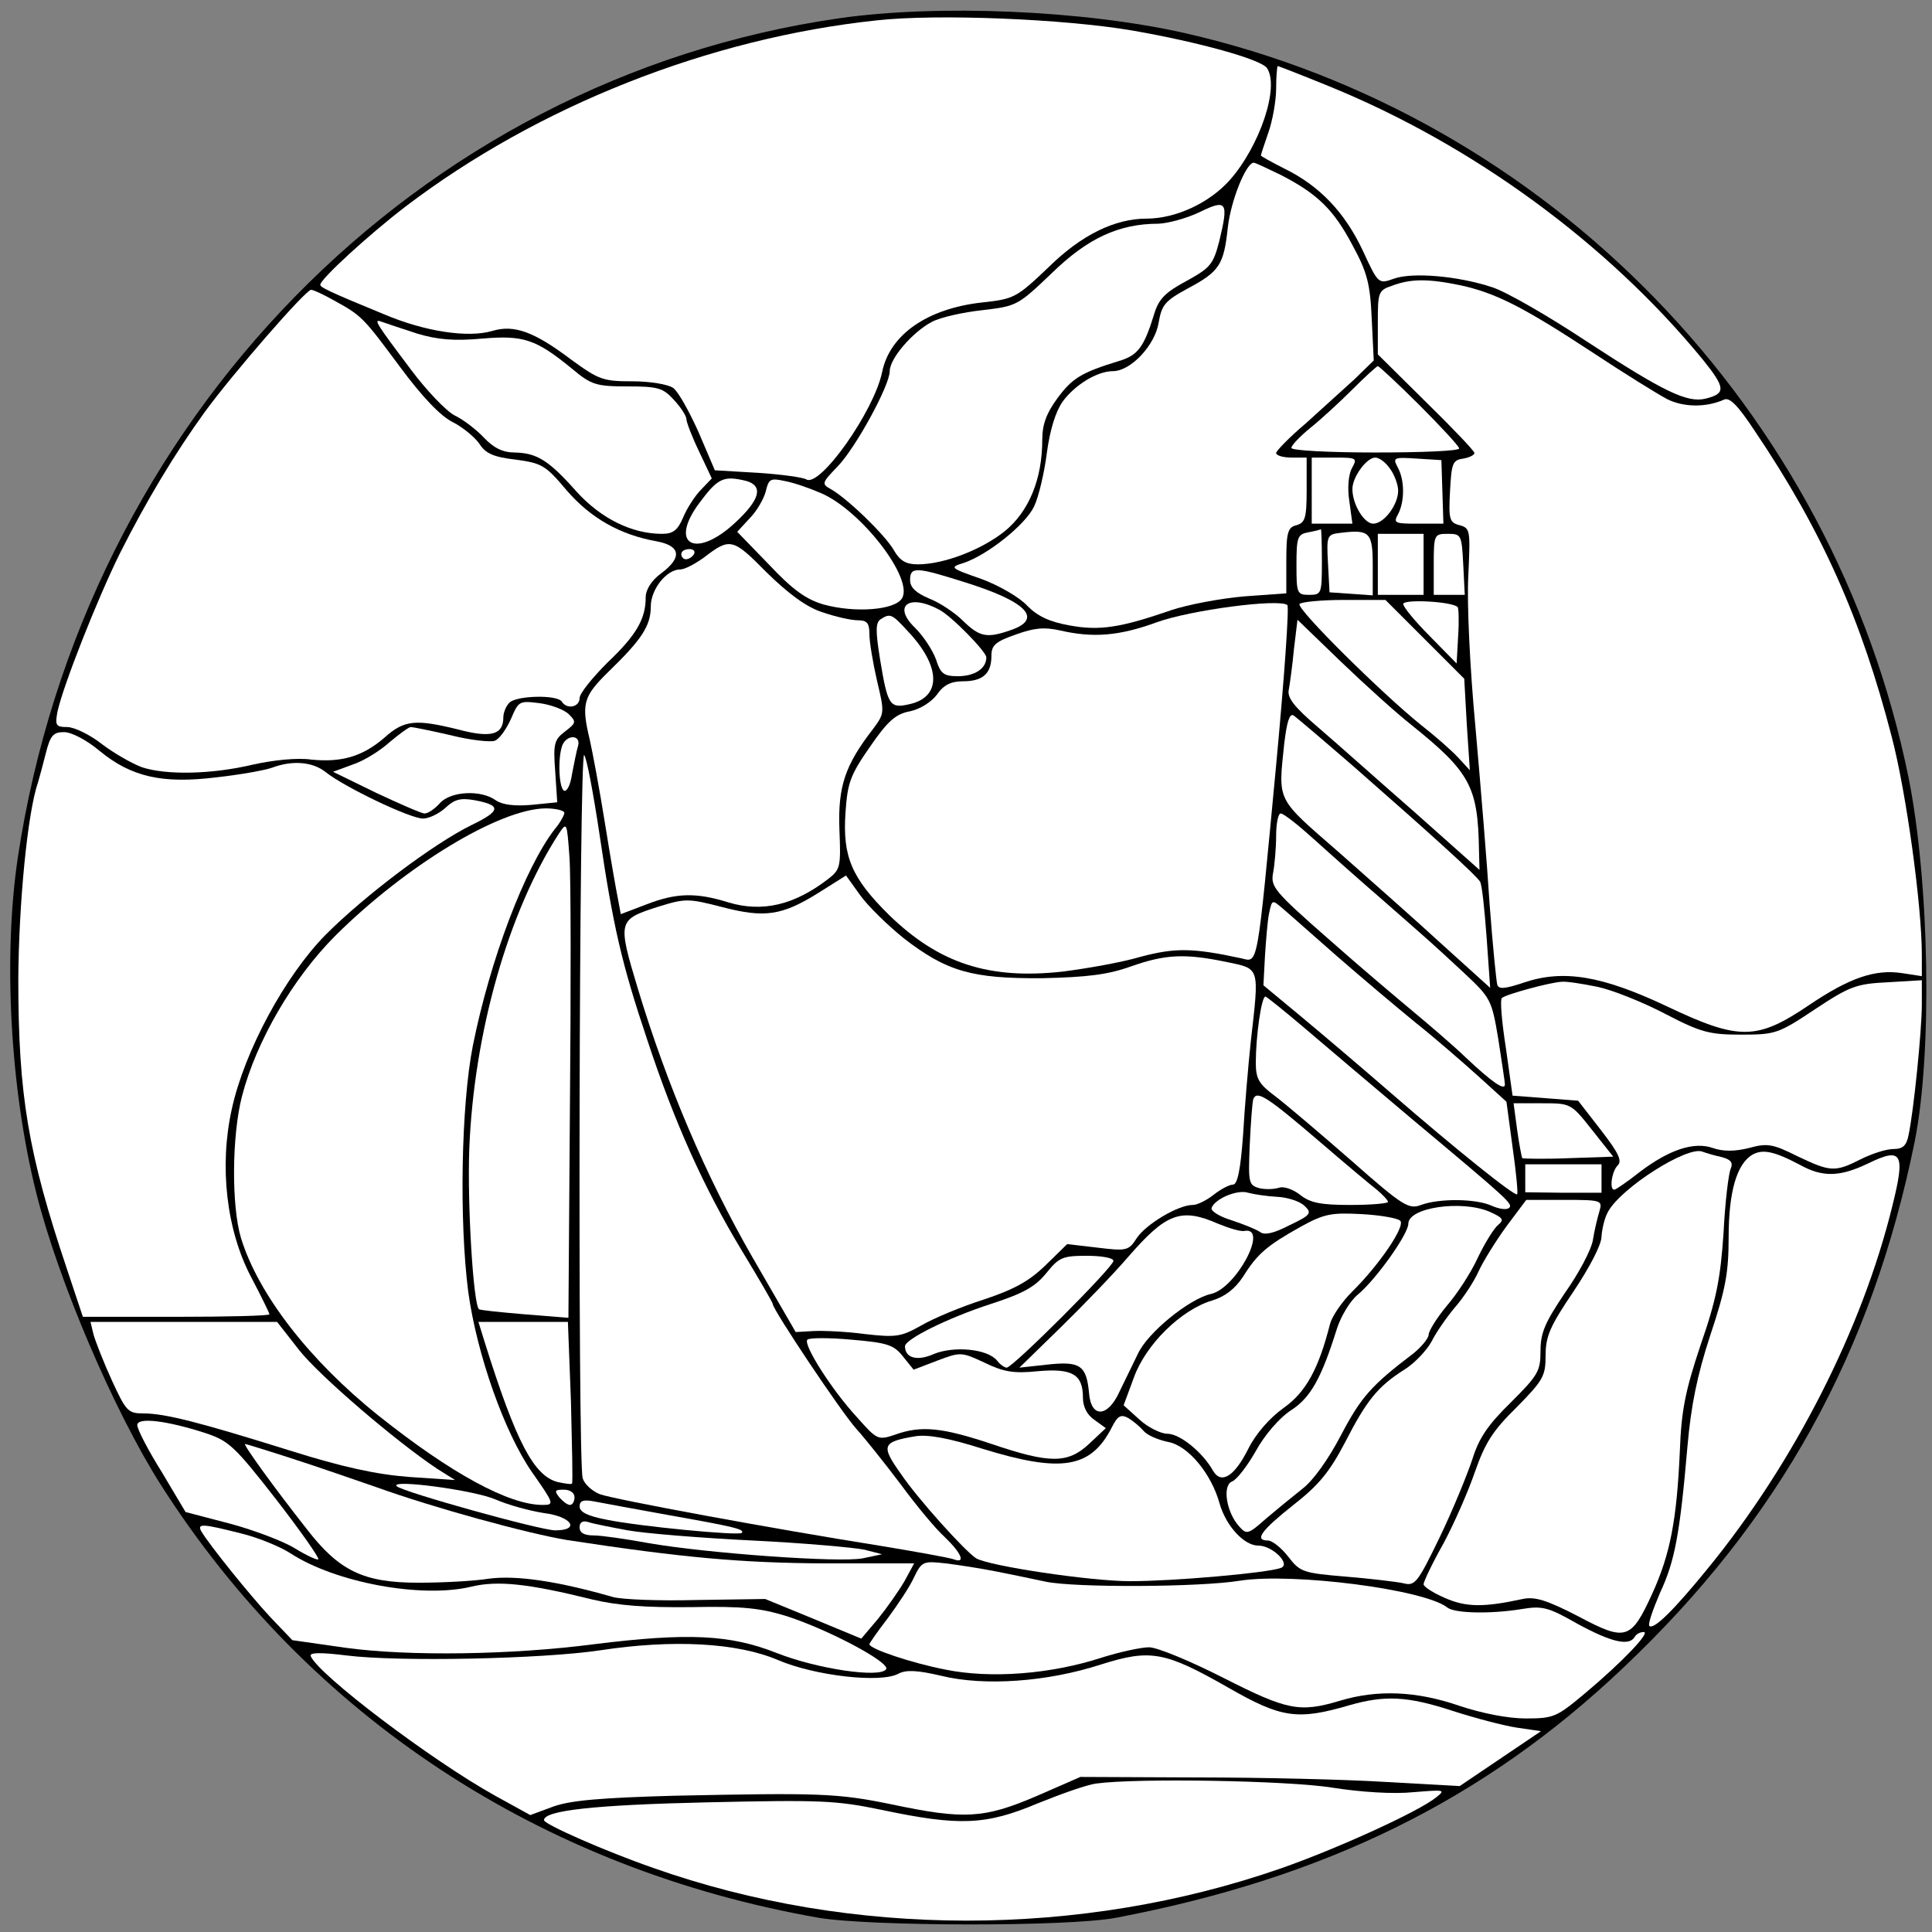 <?xml version="1.0" standalone="no"?>
<!DOCTYPE svg PUBLIC "-//W3C//DTD SVG 20010904//EN"
 "http://www.w3.org/TR/2001/REC-SVG-20010904/DTD/svg10.dtd">
<svg id="lighthouse" version="1.0" xmlns="http://www.w3.org/2000/svg"
 width="380pt" height="380pt" viewBox="0 0 380 380"
 preserveAspectRatio="xMidYMid meet">
<rect x="0" y="0" width="380" height="380" fill="#808080" stroke="none"/>
<g transform="translate(0,380) scale(0.1,-0.1)"
fill="#000000" stroke="none">
<path fill="#000000" stroke="none" d="M1650 3764 c-830 -120 -1485 -790
-1615 -1651 -29 -195 -15 -454 36 -658 43 -173 153 -430 245 -575 290 -455
747 -756 1294 -852 101 -17 491 -18 585 0 410 78 723 231 997 491 308 291 490
621 574 1036 35 175 29 510 -12 715 -147 724 -708 1302 -1424 1465 -200 45
-485 57 -680 29z"/>
<path fill="#ffffff" stroke="none" d="M2227 3740 c132 -23 254 -57 265 -74
25 -37 -14 -153 -73 -220 -40 -45 -106 -76 -164 -76 -62 0 -128 -32 -192 -95
-64 -61 -68 -63 -132 -70 -107 -12 -181 -63 -196 -137 -16 -77 -122 -227 -149
-211 -6 4 -49 10 -95 13 l-85 5 -32 75 c-18 40 -40 80 -50 87 -10 7 -45 13
-80 13 -58 0 -66 3 -121 43 -73 55 -112 69 -155 56 -48 -14 -133 -1 -213 33
-112 46 -125 53 -125 58 0 11 96 99 168 154 259 197 596 331 927 366 118 13
367 3 502 -20z"/>
<path fill="#ffffff" stroke="none" d="M2615 3630 c282 -115 547 -309 734
-537 45 -56 46 -67 6 -77 -36 -9 -82 13 -235 113 -74 49 -157 97 -185 106 -66
22 -156 30 -193 17 -31 -11 -31 -11 -62 56 -35 74 -84 126 -153 160 -26 13
-47 25 -47 26 0 2 7 23 15 46 8 23 15 62 15 86 0 24 2 44 3 44 2 0 48 -18 102
-40z"/>
<path fill="#ffffff" stroke="none" d="M2519 3456 c72 -37 104 -68 141 -138
29 -53 35 -76 38 -145 l4 -82 -38 -37 c-22 -20 -65 -59 -96 -87 -32 -27 -58
-54 -58 -58 0 -5 14 -9 30 -9 l30 0 0 -64 c0 -55 -3 -64 -20 -69 -17 -4 -20
-14 -20 -70 l0 -64 -83 -6 c-46 -4 -110 -16 -143 -27 -101 -35 -142 -41 -201
-30 -39 7 -62 18 -82 38 -14 16 -55 40 -90 53 -63 22 -64 23 -35 32 47 16 121
75 138 111 9 19 20 66 25 105 6 45 17 81 31 101 24 33 68 60 99 60 35 0 83 51
90 96 6 34 12 42 56 66 64 34 72 47 80 121 6 53 36 127 51 127 3 0 26 -11 53
-24z"/>
<path fill="#ffffff" stroke="none" d="M2398 3325 c-12 -46 -18 -52 -65 -78
-41 -22 -54 -35 -63 -65 -20 -65 -32 -81 -69 -92 -75 -23 -92 -34 -121 -73
-22 -30 -30 -52 -30 -82 0 -77 -26 -141 -74 -180 -45 -36 -119 -65 -171 -65
-23 0 -35 7 -47 28 -18 31 -92 102 -124 120 -18 10 -18 12 13 44 36 37 103
160 103 188 0 25 45 77 83 97 17 9 62 19 100 23 67 8 69 9 136 73 70 68 131
97 210 97 20 1 56 11 81 23 53 26 57 20 38 -58z"/>
<path fill="#ffffff" stroke="none" d="M2872 3239 c69 -15 123 -42 260 -132
62 -41 128 -82 147 -92 32 -16 76 -17 112 -1 11 5 27 -11 60 -61 133 -197 210
-371 270 -603 28 -107 59 -330 59 -428 l0 -42 -39 6 c-53 8 -103 -9 -183 -63
-102 -69 -137 -70 -278 -3 -129 61 -205 74 -284 47 -36 -12 -48 -13 -51 -4 -2
7 -9 77 -15 157 -5 80 -18 237 -28 350 -11 117 -17 245 -14 298 4 89 4 93 -17
99 -20 5 -22 11 -19 67 3 55 5 61 26 64 12 2 22 7 22 11 0 4 -43 49 -95 100
l-95 94 0 63 c0 59 1 63 28 72 37 14 71 14 134 1z"/>
<path fill="#ffffff" stroke="none" d="M657 3209 c55 -30 58 -34 130 -131 43
-58 79 -96 103 -108 20 -10 44 -30 53 -43 12 -19 28 -26 71 -31 52 -7 59 -11
101 -61 47 -54 104 -87 178 -100 46 -9 49 -32 7 -63 -19 -14 -30 -32 -30 -47
0 -42 -18 -74 -75 -128 -30 -30 -55 -61 -55 -70 0 -18 -25 -23 -35 -7 -9 14
-89 12 -103 -2 -7 -7 -12 -20 -12 -29 0 -34 -24 -41 -88 -24 -85 21 -107 19
-146 -16 -43 -37 -84 -49 -144 -43 -27 4 -75 -1 -115 -10 -80 -19 -170 -21
-218 -5 -19 7 -54 27 -78 45 -24 19 -55 34 -69 34 -22 0 -24 3 -19 30 11 51
78 221 123 312 52 103 107 195 167 278 54 74 198 240 209 240 4 0 24 -9 45
-21z"/>
<path fill="#ffffff" stroke="none" d="M820 3144 c40 -12 73 -15 128 -10 82 7
106 -1 178 -60 37 -31 47 -34 108 -34 60 0 70 -3 91 -26 14 -15 25 -32 25 -38
0 -6 11 -35 25 -64 l25 -53 -21 -22 c-12 -12 -28 -37 -35 -54 -11 -26 -20 -33
-42 -33 -59 0 -120 30 -168 83 -55 62 -78 76 -122 77 -23 0 -41 9 -60 29 -15
16 -41 36 -58 44 -17 9 -55 49 -85 89 -70 93 -76 102 -58 95 8 -3 39 -13 69
-23z"/>
<path fill="#ffffff" stroke="none" d="M2792 3003 c43 -43 78 -81 78 -85 0 -5
-74 -8 -165 -8 -93 0 -165 4 -165 9 0 5 17 23 38 40 20 16 57 50 82 75 25 25
47 45 50 46 2 0 40 -35 82 -77z"/>
<path fill="#ffffff" stroke="none" d="M2659 2879 c-7 -13 -9 -40 -5 -65 l6
-44 -40 0 -40 0 0 65 0 65 45 0 c44 0 45 -1 34 -21z"/>
<path fill="#ffffff" stroke="none" d="M2734 2878 c9 -12 16 -32 16 -43 0 -28
-28 -65 -49 -65 -18 0 -41 38 -41 68 0 24 28 62 45 62 8 0 21 -10 29 -22z"/>
<path fill="#ffffff" stroke="none" d="M2837 2833 l2 -63 -50 0 c-46 0 -49 1
-39 19 13 25 13 67 -1 92 -10 19 -8 20 38 17 l48 -3 2 -62z"/>
<path fill="#ffffff" stroke="none" d="M1468 2854 c34 -10 27 -37 -23 -83 -77
-71 -130 -42 -70 39 37 50 48 55 93 44z"/>
<path fill="#ffffff" stroke="none" d="M1615 2830 c79 -34 183 -169 159 -207
-14 -23 -92 -29 -154 -12 -34 10 -60 28 -107 78 l-63 65 24 26 c14 14 28 38
32 53 6 25 9 27 37 21 17 -3 49 -14 72 -24z"/>
<path fill="#ffffff" stroke="none" d="M2600 2695 c0 -63 -1 -65 -25 -65 -24
0 -25 3 -25 59 0 54 2 60 23 64 12 2 23 5 25 6 1 0 2 -28 2 -64z"/>
<path fill="#ffffff" stroke="none" d="M2700 2688 l0 -59 -42 3 -43 3 -3 57
c-3 55 -2 57 25 60 57 7 63 1 63 -64z"/>
<path fill="#ffffff" stroke="none" d="M2800 2690 l0 -60 -45 0 -45 0 0 60 0
60 45 0 45 0 0 -60z"/>
<path fill="#ffffff" stroke="none" d="M2878 2690 l3 -60 -31 0 -30 0 0 60 c0
59 1 60 28 60 26 0 27 -2 30 -60z"/>
<path fill="#ffffff" stroke="none" d="M1617 2596 c26 -9 57 -16 70 -16 18 0
23 -5 23 -27 0 -16 7 -57 15 -92 15 -63 15 -64 -8 -95 -55 -71 -69 -113 -66
-197 3 -73 2 -79 -21 -97 -67 -52 -130 -67 -197 -47 -64 20 -103 19 -162 -4
l-50 -19 -5 27 c-3 14 -15 82 -26 151 -11 69 -25 143 -30 165 -17 71 -13 85
37 134 65 63 83 90 83 128 0 34 31 73 58 73 9 0 29 11 46 23 52 40 57 39 124
-29 43 -42 78 -68 109 -78z"/>
<path fill="#ffffff" stroke="none" d="M1365 2710 c-3 -5 -10 -10 -16 -10 -5
0 -9 5 -9 10 0 6 7 10 16 10 8 0 12 -4 9 -10z"/>
<path fill="#ffffff" stroke="none" d="M1897 2655 c122 -38 155 -72 92 -94
-48 -17 -62 -14 -95 18 -16 16 -46 36 -67 44 -26 11 -37 22 -37 36 0 27 12 26
107 -4z"/>
<path fill="#ffffff" stroke="none" d="M1847 2601 c25 -13 93 -83 93 -94 0
-22 -23 -37 -56 -37 -28 0 -34 5 -43 33 -7 19 -25 46 -41 62 -45 43 -13 68 47
36z"/>
<path fill="#ffffff" stroke="none" d="M2510 2295 c-38 -402 -35 -388 -68
-380 -97 21 -131 21 -199 3 -37 -11 -106 -23 -153 -29 -145 -16 -243 16 -341
111 -74 73 -92 115 -86 202 4 58 9 73 48 129 35 51 51 65 79 70 19 4 42 18 53
33 13 19 28 26 51 26 39 0 56 15 56 50 0 21 8 28 48 42 36 13 56 15 87 8 65
-15 116 -11 190 16 66 24 240 47 257 34 4 -3 -6 -144 -22 -315z"/>
<path fill="#ffffff" stroke="none" d="M2802 2543 l78 -78 5 -90 6 -90 -23 25
c-13 14 -46 43 -73 64 -77 62 -245 228 -239 238 3 4 42 8 87 8 l82 0 77 -77z"/>
<path fill="#ffffff" stroke="none" d="M2867 2606 c2 -2 3 -28 1 -57 l-3 -54
-52 53 c-29 29 -53 58 -53 64 0 10 96 5 107 -6z"/>
<path fill="#ffffff" stroke="none" d="M1786 2558 c65 -69 66 -129 3 -143 -39
-9 -43 -3 -58 88 -9 56 -9 72 1 79 19 12 22 11 54 -24z"/>
<path fill="#ffffff" stroke="none" d="M2775 2375 c117 -94 132 -122 134 -248
l1 -38 -127 113 c-71 62 -156 138 -190 167 -48 41 -62 59 -58 75 2 11 7 47 10
79 l7 58 86 -83 c48 -46 109 -101 137 -123z"/>
<path fill="#ffffff" stroke="none" d="M1119 2395 c15 -15 14 -17 -8 -34 -21
-16 -23 -24 -19 -78 l4 -61 -50 -5 c-34 -3 -58 0 -71 9 -29 21 -89 18 -110 -6
-10 -11 -23 -20 -30 -20 -6 0 -49 19 -96 41 l-84 41 38 14 c22 7 54 27 73 44
19 16 38 30 42 30 4 0 39 -7 78 -16 39 -10 79 -14 87 -11 9 3 23 23 32 43 15
35 16 36 56 31 23 -3 49 -13 58 -22z"/>
<path fill="#ffffff" stroke="none" d="M2664 2291 c153 -134 240 -213 247
-225 4 -6 9 -56 13 -110 l7 -99 -93 84 c-51 47 -144 129 -205 183 -124 108
-119 98 -107 214 5 41 10 59 18 55 6 -4 60 -50 120 -102z"/>
<path fill="#ffffff" stroke="none" d="M196 2323 c62 -51 123 -65 229 -52 46
5 96 14 110 19 40 15 80 12 106 -9 38 -30 166 -91 191 -91 12 0 32 10 44 21
18 17 30 20 58 15 53 -10 51 -21 -7 -49 -75 -37 -209 -138 -286 -215 -80 -81
-160 -229 -185 -343 -25 -112 -11 -238 38 -331 20 -38 36 -71 36 -73 0 -3 -83
-5 -183 -5 l-184 0 -31 93 c-77 229 -96 343 -96 572 1 148 18 327 39 387 2 7
9 32 15 56 9 36 15 42 36 42 15 0 45 -16 70 -37z"/>
<path fill="#ffffff" stroke="none" d="M1137 2333 c-3 -10 -8 -35 -12 -56 -3
-21 -10 -35 -16 -32 -10 7 -12 65 -3 89 9 22 37 21 31 -1z"/>
<path fill="#ffffff" stroke="none" d="M1179 2160 c27 -183 44 -256 94 -405
54 -164 112 -292 185 -413 34 -56 62 -104 62 -107 0 -11 135 -213 164 -245 18
-20 57 -69 88 -110 30 -41 69 -88 87 -104 32 -31 41 -52 17 -43 -8 3 -74 15
-147 27 -208 33 -517 90 -549 101 -15 6 -31 20 -34 32 -10 36 -7 1432 3 1422
5 -6 18 -75 30 -155z"/>
<path fill="#ffffff" stroke="none" d="M1110 2201 c0 -4 -8 -19 -19 -32 -58
-75 -127 -256 -161 -426 -23 -117 -27 -344 -9 -484 17 -123 71 -276 125 -354
44 -63 45 -65 21 -65 -66 0 -180 62 -323 176 -135 108 -236 238 -270 349 -19
63 -18 202 2 279 28 108 100 232 184 316 138 137 322 249 413 250 20 0 37 -4
37 -9z"/>
<path fill="#ffffff" stroke="none" d="M2587 2147 c32 -29 94 -84 138 -122 91
-80 85 -74 155 -139 52 -49 54 -52 67 -130 7 -45 13 -85 13 -89 0 -13 -25 4
-77 53 -26 25 -73 65 -103 90 -30 25 -106 89 -168 144 -106 93 -113 102 -108
129 3 16 6 49 6 73 0 24 4 44 9 44 6 0 36 -24 68 -53z"/>
<path fill="#ffffff" stroke="none" d="M1121 1627 l-3 -419 -87 7 c-47 4 -87
8 -89 10 -11 10 -23 205 -19 315 9 229 77 467 176 620 16 24 16 23 21 -45 3
-38 3 -258 1 -488z"/>
<path fill="#ffffff" stroke="none" d="M1777 1955 c85 -66 135 -80 273 -79 89
2 129 7 174 23 68 24 106 26 188 9 67 -14 65 -8 48 -158 -5 -47 -12 -129 -15
-182 -5 -69 -11 -98 -20 -98 -7 0 -24 -9 -38 -20 -14 -11 -32 -20 -41 -20 -29
0 -92 -38 -110 -65 -16 -25 -20 -26 -77 -19 l-60 7 -43 -42 c-32 -31 -61 -47
-121 -67 -44 -14 -99 -37 -123 -51 -39 -22 -49 -24 -110 -17 -37 5 -83 7 -102
6 l-35 -2 -85 147 c-92 160 -168 339 -225 527 -41 136 -40 137 41 163 52 16
58 16 124 -1 84 -22 118 -17 190 28 l54 34 28 -39 c15 -21 54 -59 85 -84z"/>
<path fill="#ffffff" stroke="none" d="M2630 1919 c47 -41 117 -100 155 -131
39 -31 94 -79 124 -106 l54 -49 12 -89 c7 -49 11 -91 9 -93 -4 -5 -120 88
-248 199 -54 47 -133 114 -175 149 l-76 63 3 57 c2 31 5 69 8 84 6 28 6 28 27
10 12 -10 60 -53 107 -94z"/>
<path fill="#ffffff" stroke="none" d="M3142 1859 c29 -6 89 -30 133 -53 71
-37 88 -41 150 -41 67 0 73 2 145 50 68 45 81 50 143 53 l67 4 0 -48 c0 -51
-16 -209 -26 -256 -4 -21 -11 -28 -30 -28 -14 0 -42 -9 -64 -20 -51 -26 -60
-25 -125 6 -48 24 -59 26 -95 16 -28 -7 -51 -7 -71 0 -37 13 -86 -3 -145 -48
-24 -19 -46 -34 -49 -34 -10 0 -5 36 7 48 9 9 1 25 -33 69 l-45 58 -64 5 -65
5 -13 93 c-8 51 -12 96 -8 99 7 7 95 31 118 32 9 1 41 -4 70 -10z"/>
<path fill="#ffffff" stroke="none" d="M2567 1777 c40 -34 134 -114 209 -177
196 -164 200 -168 192 -176 -5 -4 -19 -2 -33 4 -32 15 -105 15 -140 2 -24 -9
-35 -3 -138 88 -62 54 -129 111 -149 126 -32 24 -38 34 -38 66 0 51 11 130 19
130 3 -1 38 -29 78 -63z"/>
<path fill="#ffffff" stroke="none" d="M2595 1555 c50 -43 100 -85 113 -95 12
-10 22 -21 22 -24 0 -3 -33 -6 -74 -6 -58 0 -79 4 -99 20 -14 11 -32 17 -41
14 -9 -3 -26 -4 -39 -1 -21 6 -22 10 -19 84 2 43 5 84 7 91 7 18 26 6 130 -83z"/>
<path fill="#ffffff" stroke="none" d="M3131 1578 l42 -53 -88 -3 c-48 -2 -89
-1 -91 0 -1 2 -6 27 -10 56 l-7 52 56 0 c56 0 57 0 98 -52z"/>
<path fill="#ffffff" stroke="none" d="M3387 1524 c18 -5 22 -11 17 -23 -4 -9
-11 -65 -14 -126 -6 -89 -14 -131 -45 -220 -30 -90 -38 -128 -41 -210 -6 -135
-19 -202 -54 -279 -42 -92 -52 -95 -146 -45 -62 32 -85 39 -109 34 -78 -17
-112 -16 -153 2 -23 10 -42 22 -42 27 0 5 17 41 39 80 21 39 49 103 62 141 20
57 35 81 82 127 52 53 57 61 57 102 0 38 9 58 55 126 32 48 55 92 55 108 1 15
6 37 13 49 26 47 155 129 185 118 8 -3 25 -8 39 -11z"/>
<path fill="#ffffff" stroke="none" d="M3540 1509 c45 -25 79 -24 135 3 66 32
73 20 47 -84 -59 -241 -193 -505 -363 -713 -66 -81 -106 -121 -115 -113 -3 4
7 32 21 65 29 62 39 114 54 288 7 80 19 140 45 219 30 90 36 123 36 192 0 90
16 145 47 163 20 11 42 7 93 -20z"/>
<path fill="#ffffff" stroke="none" d="M3150 1482 l0 -28 -75 0 -75 1 0 28 0
27 75 0 75 0 0 -28z"/>
<path fill="#ffffff" stroke="none" d="M2512 1446 c21 -1 45 -9 54 -18 15 -14
12 -18 -30 -38 -31 -16 -49 -20 -58 -13 -7 5 -32 15 -56 23 -23 7 -41 18 -39
24 6 18 51 37 72 30 11 -3 37 -7 57 -8z"/>
<path fill="#ffffff" stroke="none" d="M3146 1418 c-4 -13 -10 -38 -13 -57 -3
-19 -28 -66 -55 -104 -39 -58 -48 -78 -48 -114 0 -40 -5 -48 -58 -101 -45 -44
-63 -70 -76 -112 -10 -30 -38 -99 -64 -153 -44 -91 -49 -97 -72 -91 -14 3 -65
9 -113 13 -84 7 -90 9 -113 39 -14 18 -32 32 -40 32 -28 0 -13 20 50 70 50 39
71 65 101 122 43 84 65 111 117 144 21 13 45 39 54 56 9 18 30 48 46 67 16 18
37 50 46 70 9 20 34 60 55 89 l39 52 75 0 c73 0 75 -1 69 -22z"/>
<path fill="#ffffff" stroke="none" d="M2929 1417 c27 -12 30 -16 18 -26 -8
-6 -26 -35 -40 -64 -13 -29 -41 -72 -61 -95 -20 -24 -36 -50 -36 -57 0 -7 -14
-24 -30 -37 -83 -63 -103 -86 -142 -160 -25 -48 -55 -90 -76 -106 -19 -15 -52
-42 -72 -59 -35 -31 -38 -32 -53 -15 -25 28 -33 80 -14 88 9 3 30 30 47 60 17
31 46 65 69 80 39 25 60 63 91 162 8 24 26 54 41 66 36 30 99 119 99 139 0 32
104 47 159 24z"/>
<path fill="#ffffff" stroke="none" d="M2754 1399 c11 -10 -41 -87 -95 -140
-20 -20 -39 -48 -43 -63 -22 -87 -47 -134 -91 -165 -28 -20 -55 -51 -70 -81
-27 -54 -53 -70 -69 -43 -20 36 -65 73 -90 73 -13 0 -39 13 -55 28 l-31 28 20
54 c23 65 93 134 154 152 26 8 45 23 61 47 28 45 47 61 113 98 47 26 61 28
120 25 37 -2 71 -8 76 -13z"/>
<path fill="#ffffff" stroke="none" d="M2396 1393 c22 -9 45 -16 52 -14 48 8
-17 -113 -66 -124 -42 -9 -125 -76 -144 -118 -10 -20 -26 -54 -36 -74 -23 -51
-56 -53 -60 -3 -5 55 -18 63 -82 56 l-55 -6 80 78 c44 43 105 106 135 141 74
85 103 96 176 64z"/>
<path fill="#ffffff" stroke="none" d="M2190 1320 c0 -12 -198 -210 -210 -210
-4 0 -13 6 -19 14 -19 23 -84 29 -124 13 -33 -15 -57 -8 -57 15 0 14 85 56
168 83 65 21 88 34 110 61 25 31 32 34 80 34 28 0 52 -4 52 -10z"/>
<path fill="#ffffff" stroke="none" d="M588 1145 c40 -51 192 -181 272 -234
l35 -22 -90 6 c-65 5 -130 19 -235 52 -176 55 -245 73 -288 73 -30 0 -34 4
-62 65 -16 35 -32 76 -36 90 l-6 25 184 0 183 0 43 -55z"/>
<path fill="#ffffff" stroke="none" d="M1123 1043 c2 -87 4 -159 2 -161 -1 -2
-14 0 -28 3 -47 12 -82 79 -143 273 l-13 42 88 0 88 0 6 -157z"/>
<path fill="#ffffff" stroke="none" d="M1776 1132 l21 -26 47 18 c45 17 47 17
92 -4 37 -18 57 -22 105 -17 68 6 89 -6 89 -52 0 -18 8 -34 23 -44 l22 -16
-33 -31 c-42 -39 -77 -39 -192 0 -96 32 -138 37 -190 18 -33 -11 -35 -10 -74
34 -50 54 -107 144 -98 153 4 4 43 4 87 0 70 -6 83 -10 101 -33z"/>
<path fill="#ffffff" stroke="none" d="M2249 986 c7 -9 29 -18 48 -22 40 -7
86 -63 102 -122 13 -44 48 -82 76 -82 28 0 65 -37 44 -44 -28 -10 -211 -26
-296 -26 -79 0 -278 30 -303 45 -21 13 -115 117 -148 166 -40 56 -37 63 28 74
24 4 65 -3 134 -25 153 -47 211 -38 252 41 12 24 18 28 33 20 10 -6 23 -17 30
-25z"/>
<path fill="#ffffff" stroke="none" d="M405 981 c45 -15 57 -26 138 -130 48
-62 86 -116 83 -118 -2 -2 -22 7 -45 21 -22 14 -80 36 -128 49 l-88 23 -47 79
c-27 43 -48 84 -48 92 0 16 58 9 135 -16z"/>
<path fill="#ffffff" stroke="none" d="M575 931 c50 -16 124 -42 165 -56 114
-41 297 -91 375 -104 229 -35 343 -45 507 -46 l176 0 -19 -35 c-11 -19 -35
-53 -52 -74 l-33 -39 -94 39 -95 39 -135 -2 c-74 -2 -148 1 -165 6 -108 31
-189 43 -243 36 -31 -5 -94 -8 -139 -8 -108 0 -156 23 -220 106 -63 80 -126
167 -121 167 1 0 44 -13 93 -29z"/>
<path fill="#ffffff" stroke="none" d="M974 851 c25 -11 69 -23 96 -27 55 -7
72 -34 22 -34 -29 0 -302 76 -312 87 -12 14 152 -8 194 -26z"/>
<path fill="#ffffff" stroke="none" d="M1130 855 c0 -8 -4 -15 -9 -15 -5 0
-14 7 -21 15 -10 13 -9 15 9 15 12 0 21 -6 21 -15z"/>
<path fill="#ffffff" stroke="none" d="M1315 820 c130 -23 150 -28 144 -35 -6
-6 -204 13 -266 26 -37 7 -53 15 -53 26 0 11 7 14 28 10 15 -3 81 -15 147 -27z"/>
<path fill="#ffffff" stroke="none" d="M1235 790 c33 -6 143 -15 245 -20 102
-5 201 -14 220 -18 l35 -9 -38 -8 c-45 -9 -308 10 -422 30 -44 8 -92 15 -107
15 -19 0 -28 5 -28 16 0 10 6 14 18 10 9 -3 44 -10 77 -16z"/>
<path fill="#ffffff" stroke="none" d="M474 784 c33 -8 77 -26 97 -39 89 -58
258 -89 355 -66 53 13 114 6 239 -25 51 -12 104 -16 195 -15 102 2 136 -2 188
-18 83 -27 203 -91 195 -104 -11 -18 -135 0 -216 32 -91 36 -174 40 -359 17
-161 -21 -364 -24 -488 -7 l-105 15 -43 45 c-41 44 -120 142 -136 169 -9 16 3
15 78 -4z"/>
<path fill="#ffffff" stroke="none" d="M1960 709 c30 -6 74 -15 97 -20 57 -12
303 -11 382 2 104 16 363 -17 408 -53 14 -11 83 -13 145 -3 42 7 53 4 111 -29
66 -36 101 -44 112 -26 3 6 11 10 18 10 14 0 -42 -59 -116 -121 -55 -46 -61
-49 -116 -49 -35 0 -86 10 -131 25 -84 29 -161 32 -234 10 -80 -24 -104 -19
-230 45 -65 33 -130 60 -146 60 -15 0 -57 -9 -92 -20 -101 -33 -219 -42 -308
-24 -67 13 -150 41 -150 50 0 2 16 25 36 51 20 27 44 63 52 81 15 31 18 32 62
27 25 -3 70 -10 100 -16z"/>
<path fill="#ffffff" stroke="none" d="M1530 535 c72 -31 202 -46 237 -27 15
8 37 7 84 -4 85 -21 209 -12 314 22 98 31 126 26 252 -46 103 -59 135 -64 237
-34 70 20 114 18 203 -11 43 -14 100 -29 126 -33 l48 -7 -80 -54 -80 -54 -143
8 c-79 5 -246 9 -373 9 l-230 1 -87 -38 c-103 -44 -142 -46 -284 -16 -107 22
-142 23 -429 17 -142 -4 -202 -9 -236 -21 l-46 -17 -69 38 c-126 70 -349 239
-363 275 -2 7 21 7 70 1 103 -13 385 -7 499 10 144 22 270 15 350 -19z"/>
<path fill="#ffffff" stroke="none" d="M2620 284 c57 -9 121 -13 160 -9 61 5
64 5 45 -10 -34 -28 -197 -102 -306 -140 -394 -137 -844 -137 -1234 1 -95 33
-215 86 -215 94 0 19 99 30 320 35 224 5 254 4 345 -15 152 -32 204 -30 306
13 47 19 98 37 115 39 80 11 376 6 464 -8z"/>
</g>
</svg>
